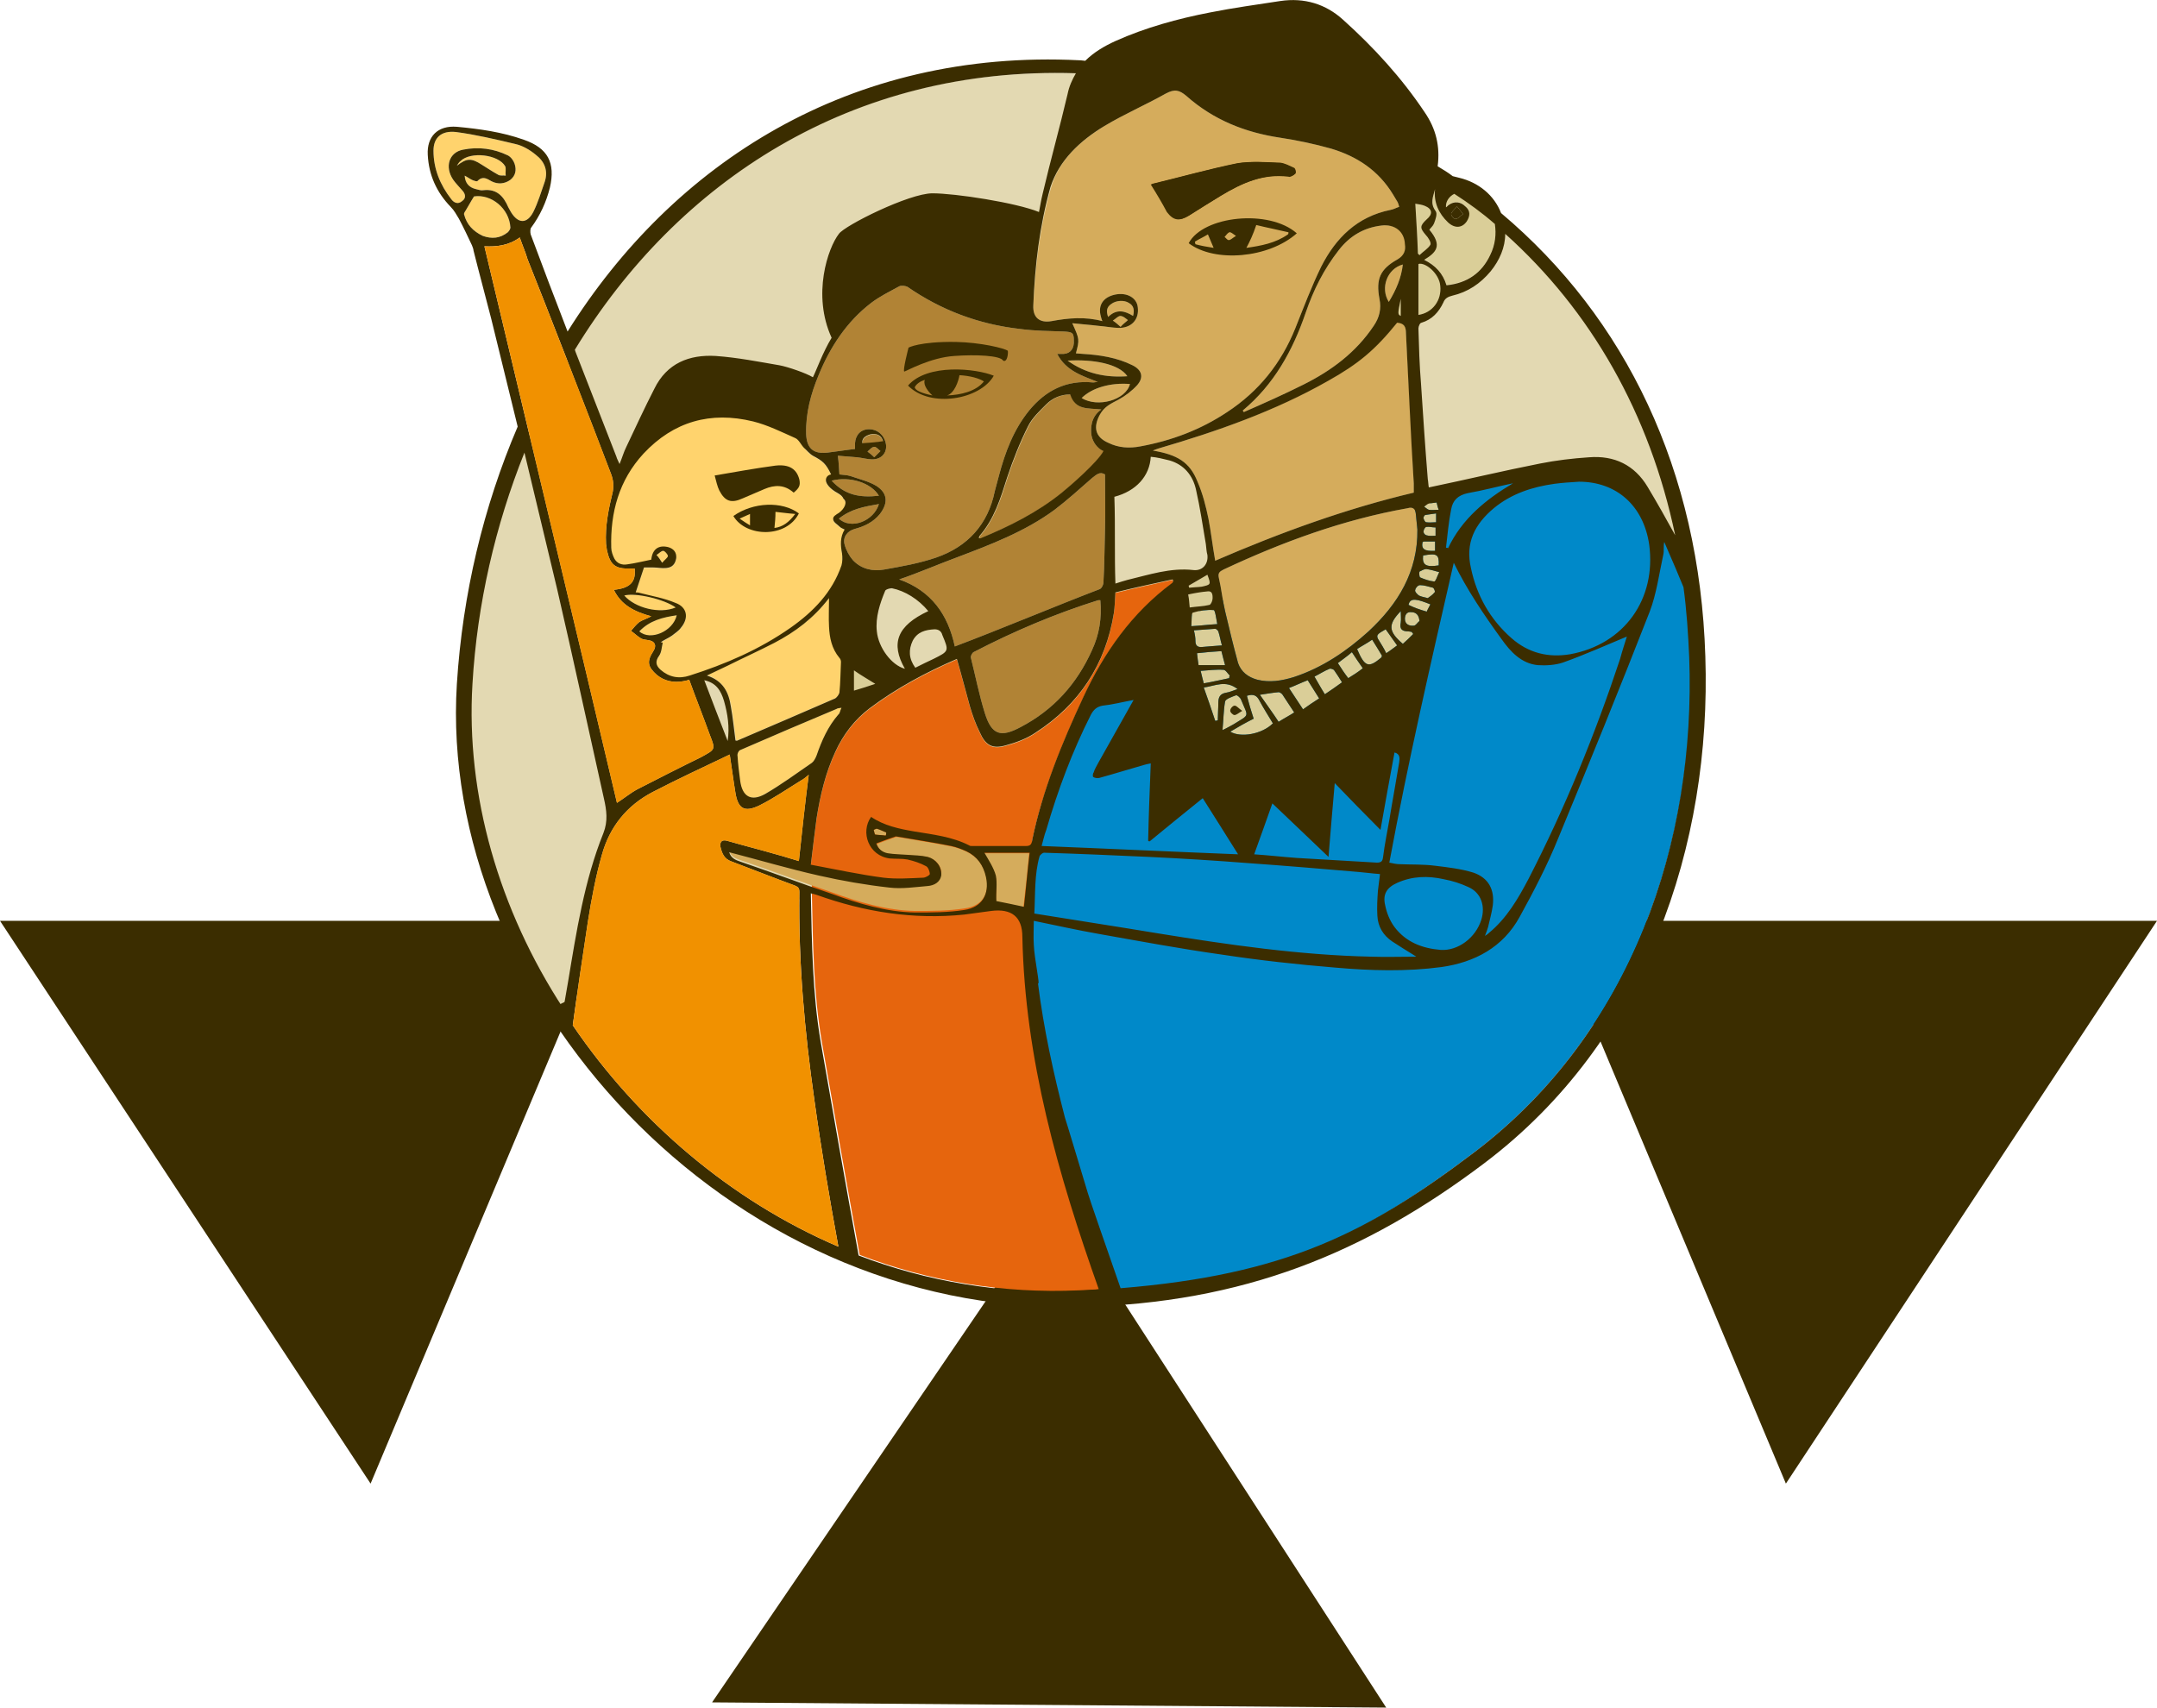 <svg id="Layer_1" xmlns="http://www.w3.org/2000/svg" viewBox="0 0 415 328.6"><style>.st0{fill:#3b2d00}.st1{fill:#e3d9b2}.st2{fill:#e6650d}.st3{fill:#b18335}.st4{fill:#0089c9}.st5{fill:#d5ac5c}.st6{fill:#ffd36d}.st7{fill:#fab940}.st8{fill:#dace98}.st9{fill:#f19100}</style><path class="st0" d="M137 327.6l129.7 1-63.5-98.1zM71.3 285.5L0 177.2h116.8zM343.6 285.5L415 177.2H298.2z"/><path class="st1" d="M209 14.2C139.1 10.6 94.2 68.9 90.3 132.1c-1.3 21 4.9 42.7 16.5 61.6 38.8-19.2 198.5-81.1 216.2-89.6-10.7-52.2-52.6-86.7-114-89.9z"/><path class="st2" d="M156 166.5c.4-3.2.7-6 1.1-8.9.7-4.4 1.7-8.7 3.6-12.8 1.5-3.3 3.7-6.2 6.6-8.4 5.2-3.9 10.8-6.9 16.8-9.5.9 3.1 1.7 6.2 2.5 9.1.5 1.7 1.1 3.4 1.9 5 1.1 2.5 2.4 3.3 5.1 2.5 1.9-.5 4-1.3 5.6-2.4 8.4-5.4 13.5-13.1 15.1-23 .2-1.3.2-2.5.3-4 3.6-.9 7.3-1.7 11-2.5.1.1.1.3.1.4-.1.1-.1.3-.2.3-7.8 5.8-13.1 13.4-17.1 22-4.1 8.8-7.8 17.8-9.8 27.4 0 .7-1.8 14.7-1.7 18.6.5 23.6 6.9 45.8 14.7 67.8-1.3.1-2.5.1-3.8.2-14.9.7-29.3-1.8-42.4-6.8-2.5-13.7-4.9-27.3-7.3-41.1-1.6-9.4-1.7-19-1.9-28.6.1.2-.2-5.3-.2-5.3z"/><path class="st3" d="M204.7 63.8c1.6.1 1.9.2 1.9 1.7.1 1.5-.6 2.5-1.9 2.6h-1.3c1.7 3.3 4.8 4.2 7.8 5.4-.3 0-.6.1-.9.1-5.1-.5-9.1 1.5-12.3 5.4-3 3.7-4.6 8-5.8 12.5-.3 1-.5 2-.8 3-1.3 6.4-5.2 10.7-11.3 12.8-3.2 1.1-6.6 1.7-10 2.3-2.2.4-4.4-.1-6-1.8-.7-.8-1.3-1.9-1.6-3-.4-1.4.5-2.6 1.9-3 1.9-.5 3.6-1.3 4.9-2.9 1.6-2.1 1.5-4-.7-5.4-1.5-.9-3.3-1.3-5-1.9-.7-.2-1.3-.2-2.1-.3-.1-1.1-.1-2.2-.3-3.6 1.2.1 2.5.2 3.7.3 1 .1 2 .4 2.9.4 1.7 0 2.7-1.1 2.7-2.5-.1-1.9-1.5-3.3-3.3-3.3-1.6 0-2.6 1.1-2.7 2.7v1.1c-1.8.2-3.6.5-5.3.7-2.7.3-4-.8-4.1-3.6-.1-4 .9-7.7 2.4-11.3 2.2-5.4 5.4-10.3 10.1-13.9 1.7-1.3 3.6-2.2 5.4-3.2.4-.2 1.2-.1 1.6.1 6.5 4.5 13.7 7.2 21.6 8.1 3 .4 5.8.4 8.5.5z"/><path class="st4" d="M202.8 151.5c3.6-10 13.2-27 13.2-27s62.6-29.2 65.4-30.5c3.3-.8 28-6 27.5-4 9.2 7.5 11.4 14.7 11.5 14.3.7 1.7 1.5 3.4 2.2 5.1l1.5 3.6c.6 4.4.9 8.9 1.1 13.5 1.1 35.3-11.1 72.1-41.5 95.2-20.6 15.6-37.9 24.9-69.6 27.5-.2.8-8-25-11.9-39.7-8.2-32.6-3-48 .6-58z"/><path class="st5" d="M272 93v1.8c-13.1 3.1-25.7 7.7-38.2 13.1-.5-2.8-.8-5.5-1.3-8.1-.5-2.4-1.1-4.8-2.1-7.1-1.5-3.8-3.9-5.2-8.6-6 .5-.2.8-.3 1.1-.4 11.3-3.3 22.3-7.2 32.6-13.1 5.9-3.3 9.1-6 13.3-11.2 1.3.1 1.7.7 1.7 2 .5 9.7 1.1 19.3 1.5 29z"/><path class="st5" d="M270.4 47c.1 1.3-.3 2.3-1.5 2.9-3.4 1.9-4.2 3.8-3.5 7.6.4 1.9 0 3.6-1.1 5.2-3.4 5.1-8.1 8.6-13.5 11.3-3.8 1.9-7.6 3.6-11.5 5.3-.1-.1-.1-.2-.2-.3 6-5 9.6-11.5 12.1-18.8 1.5-4.4 3.5-8.4 6.4-12.1 2.1-2.7 4.8-4.3 8.2-4.7 2.7-.3 4.5 1.1 4.6 3.6z"/><path class="st5" d="M202.2 36.2c1.5-5.4 5.6-9 10.2-11.9 3.8-2.3 8-4.1 11.9-6.3 1.7-.9 2.6-.7 4 .5 5.2 4.6 11.3 7 18 8 3.3.5 6.6 1.2 9.8 2.1 5 1.5 9.1 4.2 11.9 8.8l.9 1.5c.1.2.2.5.3.9-.6.2-1.1.5-1.7.6-6.4 1.3-10.5 5.4-13.3 10.9-1.9 3.9-3.4 7.9-5 11.9-2.7 6.7-7 12.1-13.1 16.1-5.1 3.4-10.7 5.5-16.7 6.6-2.1.4-4.2.3-6.2-.7-2.5-1.1-2.9-3-1.6-5.4.9-1.6 2.1-2.1 3.6-2.9 1.3-.7 2.6-1.7 3.6-2.8 1.3-1.5.9-2.9-.9-3.8-3-1.5-6.3-2-9.6-2.2-.4 0-.9-.1-1.3-.1.7-2.7.7-2.7-.7-5.8 1.8.2 3.4.3 5 .5 1.4.1 2.7.4 4.2.4 2.3-.1 3.7-1.7 3.4-4-.2-1.8-2.1-2.9-4.4-2.4-2.3.5-3.3 2.1-2.7 4.2.1.3.1.5.3.9-3.3-.9-6.6-.6-9.8 0-2.3.4-3.6-.7-3.5-3 .4-7.6 1.3-15.3 3.4-22.6z"/><path class="st5" d="M213.2 61c-.4-1.1-.3-1.9.6-2.5.9-.7 2.5-.8 3.4-.2.9.5 1.1 1.3.8 2.5-1.6-1-3.2-1.4-4.8.2z"/><path class="st5" d="M217 61.6c-.4.4-.9.7-1.4 1.3-.6-.5-1-.9-1.5-1.2.5-.3.9-.8 1.4-.9.6 0 1.1.5 1.5.8z"/><path class="st3" d="M169.1 97c-1 3.3-5.4 5-7.7 2.8 2.4-1.9 4.9-2.3 7.7-2.8zM160 92.5c3.5-.9 7.6.4 9.1 2.9-3.7.4-6.5-.1-9.1-2.9zM169.4 86.8l-1.2 1.2c-.5-.5-.9-.8-1.3-1.1.4-.3.8-.9 1.3-.9.3-.1.8.5 1.2.8zM211.5 113.4c-8.6 3.3-18.8 7.6-27.8 11-1.3-6.1-4.5-10.7-10.7-12.9 3.3-1.1 8-3.1 11-4.2 6.6-2.5 13.2-5 18.9-9.2 2.5-1.9 4.8-4 7.2-6.1.9-.7 1.5-1.3 2.5-.7 0 3.5.1 7 0 10.4-.1 3.4-.1 6.9-.3 10.3 0 .6-.4 1.3-.8 1.4z"/><path class="st3" d="M211.9 78.8c-2.1 1.4-2.1 3.8-1.9 5 .2 1.2 1.1 2.5 2.4 3-1.1 2.1-6.5 6.8-8 8-4.7 3.8-10.1 6.5-15.7 8.8-.1 0-.1 0-.3-.1.1-.1.1-.3.1-.3 2.9-3.3 4.1-7.3 5.4-11.4 1.1-3.3 2.4-6.6 4-9.8.8-1.6 2.2-2.9 3.5-4.2 1.2-1.2 2.8-1.9 4.6-1.9.9 3.1 3.3 2.6 5.9 2.9z"/><path class="st6" d="M126.3 106.8c.5-.3.9-.8 1.4-.8.3 0 .9.7.9 1 0 .3-.6.7-1.1 1.3-.5-.6-.8-1.1-1.2-1.5zM140.7 135.8c-.5-2.6-1.6-4.8-4.6-5.9 1.5-.7 2.7-1.3 4-1.9 3-1.5 6.1-2.9 9-4.4 4-2.1 7.5-4.7 10.5-8.6 0 2.1-.1 3.8 0 5.5.1 2.1.5 4.2 2 6 .2.2.3.5.3.8-.1 1.9-.1 4-.3 5.9-.1.4-.5.9-.8 1.1-6.2 2.7-12.5 5.4-18.8 8.1-.1.1-.3 0-.4 0-.3-2.2-.5-4.4-.9-6.6z"/><path class="st6" d="M123.6 87c5.8-6.2 12.9-8.2 21.1-6.2 2.8.7 5.4 2 8.1 3.2.7.3 1.1 1.3 1.7 1.9.6.7 1.1 1.5 1.9 1.9 1.9 1 2.5 1.5 3.5 3.6-.6.1-1 .5-1 1.1 0 .7.8 1.7 2.3 2.5.5.3.9.6 1.1 1.1.8.6.2 1.9-.9 2.7-.5.3-1.2.7-1.1 1.2 0 .6.8 1 1.3 1.5.2.2.5.3.9.5-.9 1.5-.8 3-.5 4.6.1.7.1 1.6-.1 2.3-1.8 5.2-5.4 8.9-9.8 12-6 4.2-12.5 7-19.4 9.2-2.1.7-4 .3-5.6-1.1-.9-.8-1.1-1.6-.3-2.7.5-.7.5-1.7.7-2.5-.1-.1-.3-.1-.4-.1.7-.5 1.5-.8 2.2-1.3.6-.5 1.3-.9 1.7-1.5 1.6-1.9 1.2-4-1.1-4.8-2.1-.9-4.5-1.3-6.8-1.9-.3-.1-.6-.1-.8-.1l1.6-4.8h1.8c.8 0 1.7.2 2.5.1 1.1-.1 1.7-.7 1.9-1.9.1-1.1-.5-1.8-1.5-2.1-1.9-.5-3.1.4-3.3 2.4-1.5.3-3.1.7-4.6.9-1.1.2-2-.2-2.5-1.1-.3-.6-.6-1.4-.6-2.1-.4-7.3 1.3-13.5 6-18.5z"/><path class="st6" d="M130.2 118.4c-.7 3.1-5.1 5-7.2 3.1 2-2.1 4.5-2.7 7.2-3.1zM120.1 114.6c2.1-.6 7.7.7 9.9 2.3-3.1 1.3-7.8.1-9.9-2.3z"/><path class="st3" d="M167.4 83.7c-1 .3-1.5.8-1.5 1.7 1.4-.1 2.7-.2 4-.4-.3-1.1-1.2-1.7-2.5-1.3z"/><path class="st5" d="M217.4 73.9c-.8 3.1-6.2 4.6-9.3 2.7 2-2 5.6-3 9.3-2.7zM205.4 69.4c4.9-.3 9.9.6 11.5 3-4.2.3-8-.5-11.5-3zM267.2 58.1c-1.7-2.7-.3-6.4 2.7-7.2-.3 2.6-1.3 4.9-2.7 7.2zM168.4 160.6c-.1 0-.2-.5-.3-.9.3-.1.5-.3.7-.2.6.2 1.2.5 1.7.7 0 .2 0 .4-.1.6-.5-.1-1.3-.1-2-.2z"/><path class="st0" d="M174 71.5c.4-.1 5-2.7 9.6-3 4.1-.3 8.9-.1 9.4.9.8.4 1-1.4.9-1.9-.7-.5-5.2-1.6-10-1.7-7-.1-9.1 1.1-9.1 1.1s-1.2 4.6-.8 4.6z"/><path class="st0" d="M174.7 74.2c4.3 4.4 13.9 2.7 16.5-1.9-3.4-1.4-12.8-2.4-16.5 1.9zm1.3.3c.3-.6 1-1.1 1.9-1.4v.1c-.3.9.7 2.2 1.5 2.9-2-.4-3.4-1-3.4-1.6zm13.3-1.1c-1.5 1.9-4.4 2.6-7.1 2.7 1.4-.4 2.2-2.7 2.4-3.9 2 .1 3.8.6 4.7 1.2zM228.9 41.4c2-1.3 4-2.5 6.1-3.8 4-2.4 8.2-4.3 13.1-3.7.1 0 .2.1.3 0 .3-.2.8-.3.9-.6.1-.3-.1-.9-.3-1-.9-.4-1.8-.9-2.7-1-2.7-.1-5.6-.3-8.2.1-5.4 1.1-10.7 2.6-16.5 4 1.2 1.9 2.1 3.6 3.3 5.2 1.1 1.9 2.2 1.9 4 .8zM228.7 46.8c5 3.8 15.4 2.9 20.8-1.9-5.3-4.7-18-3.4-20.8 1.9zm1.3.2c0-.1-.1-.3-.1-.5.8-.5 1.7-.9 2.5-1.4.4.9.7 1.7 1.1 2.6-1.3-.2-2.4-.4-3.5-.7zm6.4-.8c-.3 0-.5-.4-.8-.6.3-.3.5-.7.9-.9.3-.1.7.3 1.3.7-.7.4-1 .8-1.4.8zm5.3-2.9c2 .5 4.1.9 6.2 1.4 0 .1 0 .3-.1.4-2.4 1.7-5.2 2.2-8 2.6.7-1.3 1.3-2.6 1.9-4.4zM142.9 95.9l4.2-1.8c1.9-.8 3.8-.9 5.6.7 1.1-.9 1.3-1.4 1.1-2.5-.5-2-1.9-3-4.6-2.7-3.8.5-7.6 1.2-11.7 1.9.3 1.1.5 2.1.9 2.9 1.1 2.1 2.3 2.5 4.5 1.5zM141.1 99.3c2.4 4.1 10.2 4.3 12.6-.5-3.2-2.4-8.8-2.2-12.6.5zm3.2 1.8c-.7-.4-1.1-.7-2-1.3.9-.4 1.3-.6 2-.9v2.2zm4.9-2.6c1.1.1 2.3.3 3.8.4-1.2 1.6-2.4 2.5-4 2.7.1-1 .2-1.9.2-3.1z"/><path class="st6" d="M88.9 38.7c-.8.7-1.6.3-2.1-.4-2.1-2.7-3.4-5.8-3.4-9.3 0-2.5 1.5-3.9 4.3-3.6 3.8.5 7.6 1.4 11.4 2.3 1.4.3 2.8 1.1 4 2.1 1.7 1.3 2.4 3.1 1.7 5.2-.7 2-1.3 4-2.2 5.8-1.2 2.3-2.9 2.3-4.3 0-.2-.3-.3-.6-.5-.9-.9-2.1-2.2-3.6-4.8-3.3-.5.1-.9-.1-1.4-.2-1.3-.3-2.1-1.1-2.2-2.6.6.3 1.1.7 1.6.9.3.1.8.3.9.1 1-1 1.8-.4 2.7.1 1.2.6 2.5.5 3.6-.3 1-.8 1.2-1.9.8-3.1-.2-.6-.7-1.3-1.3-1.6-2.7-1.3-5.6-1.7-8.6-1.1-2.7.5-3.6 3.3-1.9 5.8.5.7 1.1 1.3 1.7 2 .6.6.9 1.5 0 2.1z"/><path class="st6" d="M89.3 41.3c-.1-.2.1-.5.3-.8.5-.8.9-1.6 1.6-2.7 3.3-.5 6.8 2.3 7 6 0 .3-.3.7-.5.9-1.5 1.2-3.1 1.3-4.8.7-1.9-.9-3.1-2.2-3.6-4.1zM97.3 33.8c-.5-.1-1.1.1-1.5-.2-1.1-.6-2.1-1.3-3.1-1.9-2-1.3-2.9-1.3-4.8.2.2-.3.4-.7.7-.9 1.9-1.9 7.3-1.3 8.6 1 .2.4 0 1.2.1 1.8z"/><path class="st7" d="M203.8 233.3l8.1 3.8"/><path class="st8" d="M232.4 113.8c.9-.1.9.8.9 1.3s-.3 1.2-.6 1.3c-1.2.3-2.5.3-3.8.5-.1-.9-.1-1.5-.3-2.5 1.4-.3 2.6-.5 3.8-.6zM228.7 112.7l3.6-2.1c.7 1.9.7 1.9-1.1 2.3-.8.1-1.6.1-2.4.2 0-.1-.1-.2-.1-.4zM229.5 117.9c1.3-.4 2.7-.6 4-.5.3 0 .5 1.7.7 2.7-1.7.1-3.2.3-5 .4.1-1.1 0-2.5.3-2.6zM233.8 121c.2 0 .5.3.6.5.3.9.4 1.7.7 2.7-1.5.1-2.6.2-3.8.3-.9.1-1.3-.3-1.3-1.1 0-.7-.1-1.3-.3-2.1 1.3-.1 2.7-.2 4.1-.3zM235.7 135c.1-.5 1.3-.9 2.1-1.2.2-.1.9.5 1 .9 1.4 3.4 1.7 2.7-1.5 4.7-.6.3-1.2.7-2.1 1.1.2-2 .2-3.8.5-5.5zM235 125.3c.2.8.5 2 .7 2.7h-5.1c-.1-.7-.2-1.3-.3-2.3 1.7-.2 3.1-.3 4.7-.4zM235.4 128.9c.4 0 .8.7 1.2 1.1-.1.2-.1.3-.1.5-1.5.3-3.1.7-4.9 1-.2-.8-.4-1.5-.6-2.4 1.5-.1 3-.3 4.4-.2z"/><path class="st8" d="M238.1 132.6c-.9.3-1.5.6-2.2.7-1.2.2-1.5.9-1.5 2s-.1 2.2-.1 3.3c-.2.1-.3.1-.5.1-.7-2.1-1.4-4.2-2.2-6.4 2.2-.3 4.2-1.5 6.5.3z"/><path class="st0" d="M236.7 136.7c-.1.3.5.9.8.9.4 0 .8-.4 1.5-.8-.7-.5-1.1-1-1.4-1-.3-.1-.9.5-.9.9z"/><path class="st8" d="M236.7 140.8c1.5-.9 2.9-1.7 4.5-2.5-.5-1.5-.9-2.9-1.3-4.4 1.2-.4 1.9-.1 2.4.9.8 1.5 1.7 2.9 2.6 4.4-2.1 2.1-6.2 2.8-8.2 1.6zM248 132.4c1.3-.5 2.3-1 3.6-1.5.7 1.1 1.4 2.2 2.2 3.5-1.1.7-2 1.3-3.1 2.1-.9-1.4-1.8-2.7-2.7-4.1zM249 137.1c-.9.6-1.9 1.1-3 1.8-1.1-1.7-2.3-3.3-3.6-5.2 1.3-.2 2.5-.4 3.6-.5.2 0 .5.2.7.4.8 1.2 1.5 2.3 2.3 3.5zM252.9 130.2c1-.5 1.9-1.1 2.9-1.5.2-.1.8.1.9.3.5.7 1 1.5 1.5 2.3-1.1.8-2.1 1.5-3.3 2.3-.7-1.1-1.3-2.2-2-3.4zM257.4 127.6c.9-.7 1.8-1.3 2.7-2.1.7 1.1 1.4 2.1 2.1 3.1-.9.7-1.8 1.3-2.8 1.9-.7-.9-1.3-1.8-2-2.9zM261.1 124.9c.9-.6 1.9-1.1 2.9-1.8.7 1.1 1.3 2.1 1.9 3.1-.1.1-.1.2-.1.3-2.5 2.1-3.2 1.9-4.7-1.6zM265.1 122.9c-.3-.7-.1-.9 1.5-1.8.7 1 1.4 2 2.2 3.1-.7.5-1.3 1-2.1 1.5-.4-.9-1-1.8-1.6-2.8zM269.5 117.6c0 .9.1 1.5 0 2.2-.3 1.4.4 1.7 1.5 1.7.2 0 .4.1.6.1.1.1.2.3.3.4-.7.7-1.3 1.3-2 1.9-2.8-2.4-2.9-3.7-.4-6.3zM274.4 109.5c.7.1 1.5.3 2.5.6-.4.8-.7 1.9-1 1.8-.9-.1-1.8-.4-2.7-.8-.1-.1-.2-.8-.1-1.1.4-.2.9-.5 1.3-.5zM273.2 112.6c.8 0 1.7.3 2.5.5.2.1.5.8.3.9-.4.5-.9.8-1.3 1.1-.8-.2-1.3-.3-1.7-.5-.3-.2-.9-.8-.7-1.1 0-.3.5-.9.9-.9z"/><path class="st8" d="M270.3 119.1c0-.7.3-1.4 1.2-1.3.9 0 1.5.5 1.6 1.7-.4.3-.7.9-1.1.9-.9.1-1.7-.3-1.7-1.3zM271 116.4c.3-1.5 1.7-1.1 4.2-.1-.3.6-.6 1.1-.7 1.4-1.4-.4-2.5-.8-3.5-1.3zM274.2 99.1l2.1-.3v1.7c-.7 0-1.2.1-1.9 0-.2 0-.4-.4-.5-.7-.1-.2.1-.6.3-.7zM274 97.5c.3-.2.6-.5.9-.6.5-.1.9-.1 1.5-.2.1.4.2.9.4 1.4-.7 0-1.3.1-1.9 0-.3-.1-.6-.4-.9-.6zM274.4 101.4c.6-.1 1.1.1 1.8.1v1.6c-.7 0-1.1.1-1.8-.1-.3-.1-.6-.5-.5-.8 0-.2.2-.7.5-.8zM274 104.2h2.1v1.8c-2 .1-2.7-.3-2.4-1.7l.3-.1zM273.8 106.9c2.7-.5 3.1-.2 3 1.9-2.5.4-3.2-.1-3-1.9zM168.4 131.6c-1.5.5-2.7.9-4.1 1.3V129c1.4 1 2.7 1.7 4.1 2.6zM269.5 57.5v3.3c-.6-.3-.6-.4 0-3.3z"/><path class="st0" d="M221.4 35.5c5.8-1.4 11.1-2.9 16.5-4 2.6-.5 5.5-.3 8.2-.1.9 0 1.9.5 2.7 1 .2.1.4.7.3 1s-.5.5-.9.6c-.1.1-.2 0-.3 0-4.9-.6-9 1.2-13.1 3.7-2.1 1.3-4.1 2.5-6.1 3.8-1.8 1.1-2.9 1-4.2-.7-.9-1.7-1.9-3.4-3.1-5.3zM279.2 41.2c0-.4.6-.8 1.1-1.5.6.7.9 1.1 1.2 1.5-.5.3-.9.9-1.4.9-.2.2-.9-.5-.9-.9z"/><path class="st8" d="M286.7 49c-1.6 3.4-4.4 5.4-8.4 5.8-.7-2.3-2.1-3.8-4.3-4.9 2.3-1.4 3.6-2.7 1-5.8.3-.4.7-.7.9-1.2.3-.8.7-1.9.3-2.4-1.1-1.5-.5-2.7-.1-4.2-.3 2.5.7 4.7 2.5 6.4 1.3 1.2 2.7 1.1 3.6-.2.7-1.1.7-2.1-.3-2.9-.9-.9-2.1-1-3.1-.3-.2.1-.3.3-.6.5-.1-1.8 1.7-3.3 3.8-2.8 1.3.3 2.8 1.1 3.6 2.1 2.4 3 2.7 6.5 1.1 9.9z"/><path class="st8" d="M272.9 50.8c1.3-.4 4 1.8 4.2 4.2.3 2.8-1.5 5.2-4.2 5.6v-9.8zM274.3 45.2c.5.5 1.1 1.5.9 1.9-.5.8-1.4 1.3-2.1 2l-.3-.3c-.1-3.1-.3-6.2-.5-9.6.7.1 1.3.2 1.8.4 1.5.6 1.6 1.6.4 2.6-1.4 1.3-1.3 1.7-.2 3z"/><path class="st5" d="M272.4 98.9l.3 3c.1 8.1-3.7 14.3-9.4 19.6-4.2 3.8-8.9 7-14.4 8.8-2.3.7-4.6 1.1-7 .5-1.8-.5-3.1-1.5-3.7-3.2-.9-3.3-1.7-6.6-2.5-10-.5-2.1-.7-4.3-1.2-6.4-.2-.9.1-1.2.9-1.6 11.3-5.3 23-9.6 35.4-11.8 1-.3 1.5.1 1.6 1.1z"/><path class="st3" d="M210.1 125.1c-2.9 6.5-7.4 11.5-13.7 14.8-3.9 2.1-5.6 1.5-6.9-2.6-1.1-3.5-1.8-7.1-2.7-10.7-.1-.3.2-.9.5-1.1 7.7-4 15.7-7.4 24-10h.4c.3 3.5-.2 6.6-1.6 9.6z"/><path class="st6" d="M147.1 152.8c-2.7 1.5-4.4.5-4.8-2.6-.2-1.5-.4-3.1-.5-4.7 0-.4.3-1 .7-1.2 6.2-2.7 12.3-5.3 18.5-7.9.1-.1.3-.1.9-.2-.3.6-.3 1.1-.6 1.3-2 2.3-3.2 5-4.2 7.9-.2.5-.5 1.1-.9 1.4-3.1 2.1-6 4.3-9.1 6z"/><path class="st5" d="M185.6 174.8c-3.1.5-6.4.5-9.5.5-5.6-.1-10.9-1.7-16.1-3.6-5.9-2-11.7-4.2-17.6-6.2-.9-.3-1.8-.7-2.1-1.8 5.8 1.5 11.5 3.2 17.3 4.5 4.4 1 9 1.8 13.5 2.3 2.4.3 5-.1 7.4-.3 1.2-.1 2.4-.7 2.6-2.1.1-1.3-1-2.7-2.5-3.1-1.3-.3-2.6-.3-3.9-.4-1.3-.1-2.5-.1-3.8-.3-1.1-.2-1.9-.9-2.2-1.9 1.3-.5 2.4-.9 3.6-1.3.1-.1.3 0 .5 0 3.4.6 6.9 1.1 10.3 1.8 1 .2 2 .6 2.9 1 2.1 1 3.3 2.7 3.8 5 .6 3-.8 5.5-4.2 5.9zM196.9 174.6c-1.9-.4-3.7-.8-5.3-1.1 0-1.7.3-3.4-.1-4.9-.4-1.5-1.4-3-2.2-4.4h8.7c-.3 3.3-.7 6.8-1.1 10.4z"/><path class="st0" d="M328.1 126.3C327 90.6 312.8 61.2 288.8 41c-1.3-3.4-4.3-5.9-8.1-6.8l-1.2-.3c-.9-.7-1.9-1.3-2.9-1.9.5-3.8-.3-7.2-2.5-10.4-4.4-6.6-9.8-12.5-15.7-17.8-3.3-3-7.4-4.3-12.1-3.6-4.5.7-9 1.3-13.5 2.2-6.2 1.2-12.4 2.9-18.2 5.5-2.2 1-4.2 2.2-5.8 3.8-.3 0-.7-.1-1.1-.1-44.2-2.2-78.2 19.8-98.5 52.2-2.4-6.2-4.8-12.5-7.1-18.7-.1-.4-.1-1.1.1-1.3 1.7-2.3 2.9-4.9 3.6-7.7 1.1-4.8-.4-7.6-5-9.2-4.2-1.5-8.6-2.1-12.9-2.5-3.7-.3-5.8 1.9-5.6 5.4.2 3.9 1.7 7.2 4.4 10 .7.7 1.1 1.5 1.6 2.3.9 1.7 1.7 3.4 2.5 5.1.1.3.3.7.3 1 1.1 4.4 2.3 8.8 3.4 13.1 1.7 7 3.4 13.9 5.1 20.8C93 97.5 89 114.3 87.9 131.6c-3.7 59.2 51.4 121.5 119.9 119.9 31.4-.7 54.9-10.4 77.7-27.6 31.3-23.6 43.8-61.4 42.6-97.6zm-5.8-23.3c-1.7-3.1-3.5-6.3-5.3-9.3-2.5-4.2-6.4-6.1-11.3-5.7-3.1.2-6.4.6-9.4 1.2-7.1 1.4-14.2 3.1-21.4 4.6-.1-.5-.1-1.1-.2-1.6-.5-6.1-.9-12.2-1.3-18.3-.3-3.6-.4-7.2-.5-10.7 0-.4.3-1.1.6-1.1 2-.6 3.3-2 4.2-3.9.3-.8.9-1.1 1.7-1.3 3-.7 5.4-2.3 7.4-4.7 1.7-2.1 2.8-4.6 2.8-7.2 16.5 14.8 27.8 34.6 32.7 58zm-38.9 64.9c-2.3-.7-4.8-1-7.3-1.3-2.3-.3-4.6-.2-6.8-.3-.5 0-1.1-.1-2-.3 3.6-19.4 8-38.5 12.4-57.7 2.6 5.3 5.8 10 9.2 14.7 1.7 2.4 3.8 4.7 7 5 1.5.1 3.3 0 4.8-.5 4.2-1.5 8.2-3.3 12.3-5-.4 1.3-.9 2.8-1.3 4.3-4.8 14.5-10.6 28.7-17.6 42.3-2 3.8-4.2 7.6-7.6 10.4-.1.1-.3.3-.8.6.3-.8.5-1.3.6-1.7.3-1.3.7-2.7.9-4.1.4-3.1-.8-5.4-3.8-6.4zm-91.8.6c-.4-1.5-1.4-3-2.2-4.4h8.7c-.4 3.3-.7 6.9-1.1 10.4-1.9-.4-3.7-.8-5.3-1.1-.1-1.8.2-3.4-.1-4.9zm-13.1-3.6c-1.3-.3-2.6-.3-3.9-.4-1.3-.1-2.5-.1-3.8-.3-1.1-.2-1.9-.9-2.2-1.9 1.3-.5 2.4-.9 3.6-1.3.1-.1.3 0 .5 0 3.4.6 6.9 1.1 10.3 1.8 1 .2 2 .6 2.9 1 2.1 1 3.3 2.7 3.8 5 .7 3.3-.8 5.8-4.1 6.3-3.1.5-6.4.5-9.5.5-5.6-.1-10.9-1.7-16.1-3.6-5.9-2-11.7-4.2-17.6-6.2-.9-.3-1.8-.7-2.1-1.8 5.8 1.5 11.5 3.2 17.3 4.5 4.4 1 9 1.8 13.5 2.3 2.4.3 5-.1 7.4-.3 1.2-.1 2.4-.7 2.6-2.1.1-1.7-1.1-3.1-2.6-3.5zm-10.1-4.3c-.1 0-.2-.5-.3-.9.3-.1.5-.3.7-.2.6.2 1.2.5 1.7.7 0 .2 0 .4-.1.6-.5-.1-1.3-.1-2-.2zm29 2.2H187c-.2 0-.4 0-.5-.1-3.3-1.7-7-2.1-10.6-2.7-2.9-.5-5.8-1.1-8.3-2.8-2.1 2.9-.5 7.5 3.6 8 1.1.1 2.3 0 3.4.2 1.3.3 2.5.7 3.6 1.3.4.2.7 1.1.7 1.5-.1.3-.9.7-1.3.7-2.5.1-5.1.3-7.6 0-4.6-.6-9.2-1.6-14-2.5.4-3.2.7-6 1.1-8.9.7-4.4 1.7-8.7 3.6-12.8 1.5-3.3 3.7-6.2 6.6-8.4 5.2-3.9 10.8-6.9 16.8-9.5.9 3.1 1.7 6.2 2.5 9.1.5 1.7 1.1 3.4 1.9 5 1.1 2.5 2.4 3.3 5.1 2.5 1.9-.5 4-1.3 5.6-2.4 8.4-5.4 13.5-13.1 15.1-23 .2-1.3.2-2.5.3-4 3.6-.9 7.3-1.7 11-2.5.1.1.1.3.1.4-.1.1-.1.3-.2.3-7.8 5.8-13.1 13.4-17.1 22-4.1 8.8-7.8 17.8-9.8 27.4-.1 1-.5 1.2-1.2 1.2zm90.2-119.7c.3 1.9.1 4-.9 6-1.6 3.4-4.4 5.4-8.4 5.8-.7-2.3-2.1-3.8-4.3-4.9 2.3-1.4 3.6-2.7 1-5.8.3-.4.7-.7.9-1.2.3-.8.7-1.9.3-2.4-1.1-1.5-.5-2.7-.1-4.2-.3 2.5.7 4.7 2.5 6.4 1.3 1.2 2.7 1.1 3.6-.2.7-1.1.7-2.1-.3-2.9-.9-.9-2.1-1-3.1-.3-.2.1-.3.3-.6.5-.1-1.1.6-2.1 1.6-2.6 2.8 1.8 5.4 3.7 7.8 5.8zm-13.4 56l2.1-.3v1.7c-.7 0-1.2.1-1.9 0-.2 0-.4-.4-.5-.7-.1-.2.1-.6.3-.7zm-.2-1.6c.3-.2.6-.5.9-.6.5-.1.9-.1 1.5-.2.1.4.2.9.4 1.4-.7 0-1.3.1-1.9 0-.3-.1-.6-.4-.9-.6zm.4 3.9c.6-.1 1.1.1 1.8.1v1.6c-.7 0-1.1.1-1.8-.1-.3-.1-.6-.5-.5-.8 0-.2.2-.7.5-.8zm-.4 2.8h2.1v1.8c-2 .1-2.7-.3-2.4-1.7l.3-.1zm-.2 2.7c2.7-.5 3.1-.2 3 1.9-2.5.4-3.2-.1-3-1.9zm.6 2.6c.7.1 1.5.3 2.5.6-.4.8-.7 1.9-1 1.8-.9-.1-1.8-.4-2.7-.8-.1-.1-.2-.8-.1-1.1.4-.2.9-.5 1.3-.5zm-1.2 3.1c.8 0 1.7.3 2.5.5.2.1.5.8.3.9-.4.5-.9.8-1.3 1.1-.8-.2-1.3-.3-1.7-.5-.3-.2-.9-.8-.7-1.1 0-.3.5-.9.9-.9zm-62.9 36.9c.3.2.8.3 1.2.2 2.9-.8 5.8-1.7 8.6-2.5.4-.1.7-.2 1.3-.3-.2 5-.4 10-.5 14.9.1.1.2.1.3.1 3.3-2.7 6.7-5.5 10.2-8.3 2.3 3.6 4.4 7 6.8 10.8-12.7-.5-25.2-1.1-37.8-1.6.3-1 .5-2.1.9-3.1 2.2-7.6 5-15.1 8.6-22.2.5-.9 1.1-1.5 2.2-1.7 1.9-.2 3.8-.7 6-1.1-2.4 4.3-4.6 8.2-6.8 12.1-.3.6-.7 1.2-.9 1.9-.1 0-.2.6-.1.8zm4.2-45.3c0-2.9 0-5.8-.1-8.6 4.2-1.1 6.8-4 7-7.7 1.2.1 2.4.4 3.6.7 2.8.8 4.5 2.9 5.1 5.6.8 3.5 1.3 7 1.9 10.5.1.7.1 1.4.3 2.1.2 1.7-.9 3.1-2.7 2.9-4.4-.5-8.5.9-12.7 1.9-.7.2-1.4.4-2.3.7-.1-2.8-.1-5.5-.1-8.1zm52.7-46.1c-1.7-2.7-.3-6.4 2.7-7.2-.3 2.6-1.3 4.9-2.7 7.2zm2.3-.6v3.3c-.6-.3-.6-.4 0-3.3zm-.6-7.6c-3.4 1.9-4.2 3.8-3.5 7.6.4 1.9 0 3.6-1.1 5.2-3.4 5.1-8.1 8.6-13.5 11.3-3.8 1.9-7.6 3.6-11.5 5.3-.1-.1-.1-.2-.2-.3 6-5 9.6-11.5 12.1-18.8 1.5-4.4 3.5-8.4 6.4-12.1 2.1-2.7 4.8-4.3 8.2-4.7 2.5-.3 4.4 1.1 4.5 3.6.2 1.2-.2 2.2-1.4 2.9zm-13.4 23.4c5.9-3.3 9.1-6 13.3-11.2 1.3.1 1.7.7 1.7 2 .5 9.6.9 19.3 1.5 28.9v1.8c-13.1 3.1-25.7 7.7-38.2 13.1-.5-2.8-.8-5.5-1.3-8.1-.5-2.4-1.1-4.8-2.1-7.1-1.5-3.8-3.9-5.2-8.6-6 .5-.2.8-.3 1.1-.4 11.3-3.3 22.4-7.2 32.6-13zm18.8-28.1c.5.5 1.1 1.5.9 1.9-.5.8-1.4 1.3-2.1 2l-.3-.3c-.1-3.1-.3-6.2-.5-9.6.7.1 1.3.2 1.8.4 1.5.6 1.6 1.6.4 2.6-1.4 1.3-1.3 1.7-.2 3zm-1.9 53.7l.3 3c.1 8.1-3.7 14.3-9.4 19.6-4.2 3.8-8.9 7-14.4 8.8-2.3.7-4.6 1.1-7 .5-1.8-.5-3.1-1.5-3.7-3.2-.9-3.3-1.7-6.6-2.5-10-.5-2.1-.7-4.3-1.2-6.4-.2-.9.1-1.2.9-1.6 11.3-5.3 23-9.6 35.4-11.8 1-.3 1.5.1 1.6 1.1zM248 132.4c1.3-.5 2.3-1 3.6-1.5.7 1.1 1.4 2.2 2.2 3.5-1.1.7-2 1.3-3.1 2.1-.9-1.4-1.8-2.7-2.7-4.1zm1 4.7c-.9.6-1.9 1.1-3 1.8-1.1-1.7-2.3-3.3-3.6-5.2 1.3-.2 2.5-.4 3.6-.5.2 0 .5.2.7.4.8 1.2 1.5 2.3 2.3 3.5zm3.9-6.9c1-.5 1.9-1.1 2.9-1.5.2-.1.8.1.9.3.5.7 1 1.5 1.5 2.3-1.1.8-2.1 1.5-3.3 2.3-.7-1.1-1.3-2.2-2-3.4zm4.5-2.6c.9-.7 1.8-1.3 2.7-2.1.7 1.1 1.4 2.1 2.1 3.1-.9.7-1.8 1.3-2.8 1.9-.7-.9-1.3-1.8-2-2.9zm3.7-2.7c.9-.6 1.9-1.1 2.9-1.8.7 1.1 1.3 2.1 1.9 3.1-.1.1-.1.2-.1.3-2.5 2.1-3.2 1.9-4.7-1.6zm4-2c-.3-.7-.1-.9 1.5-1.8.7 1 1.4 2 2.2 3.1-.7.5-1.3 1-2.1 1.5-.4-.9-1-1.8-1.6-2.8zm-32.7-9.1c.9-.1.9.8.9 1.3s-.3 1.2-.6 1.3c-1.2.3-2.5.3-3.8.5-.1-.9-.1-1.5-.3-2.5 1.4-.3 2.6-.5 3.8-.6zm-3.7-1.1l3.6-2.1c.7 1.9.7 1.9-1.1 2.3-.8.1-1.6.1-2.4.2 0-.1-.1-.2-.1-.4zm.8 5.2c1.3-.4 2.7-.6 4-.5.3 0 .5 1.7.7 2.7-1.7.1-3.2.3-5 .4.1-1.1 0-2.5.3-2.6zm4.3 3.1c.2 0 .5.3.6.5.3.9.4 1.7.7 2.7-1.5.1-2.6.2-3.8.3-.9.1-1.3-.3-1.3-1.1 0-.7-.1-1.3-.3-2.1 1.3-.1 2.7-.2 4.1-.3zm1.2 4.3c.2.8.5 2 .7 2.7h-5.1c-.1-.7-.2-1.3-.3-2.3 1.7-.2 3.1-.3 4.7-.4zm.4 3.6c.4 0 .8.7 1.2 1.1-.1.2-.1.3-.1.5-1.5.3-3.1.7-4.9 1-.2-.8-.4-1.5-.6-2.4 1.5-.1 3-.3 4.4-.2zm2.7 3.7c-.9.3-1.5.6-2.2.7-1.2.2-1.5.9-1.5 2s-.1 2.2-.1 3.3c-.2.1-.3.1-.5.1-.7-2.1-1.4-4.2-2.2-6.4 2.2-.3 4.2-1.5 6.5.3zm-2.4 2.4c.1-.5 1.3-.9 2.1-1.2.2-.1.9.5 1 .9 1.4 3.4 1.7 2.7-1.5 4.7-.6.3-1.2.7-2.1 1.1.2-2 .2-3.8.5-5.5zm1 5.8c1.5-.9 2.9-1.7 4.5-2.5-.5-1.5-.9-2.9-1.3-4.4 1.2-.4 1.9-.1 2.4.9.8 1.5 1.7 2.9 2.6 4.4-2.1 2.1-6.2 2.8-8.2 1.6zm8.1 13.8c3.6 3.4 7 6.7 10.8 10.3.4-5 .8-9.6 1.2-14.2 2.8 2.9 5.6 5.8 8.8 9 .9-5.2 1.8-10 2.7-14.9 1.1.3 1 1.1.9 1.9-.6 3.7-1.3 7.4-1.9 11.1-.4 2.3-.9 4.7-1.2 7.1-.1.8-.3 1.1-1.2 1.1-5.2-.3-10.2-.6-15.4-.9-2.7-.2-5.3-.5-8.2-.7 1.2-3.4 2.4-6.6 3.5-9.8zm24.7-37c0 .9.1 1.5 0 2.2-.3 1.4.4 1.7 1.5 1.7.2 0 .4.1.6.1.1.1.2.3.3.4-.7.7-1.3 1.3-2 1.9-2.8-2.4-2.9-3.7-.4-6.3zm.8 1.5c0-.7.3-1.4 1.2-1.3.9 0 1.5.5 1.6 1.7-.4.3-.7.9-1.1.9-.9.1-1.7-.3-1.7-1.3zm.7-2.7c.3-1.5 1.7-1.1 4.2-.1-.3.6-.6 1.1-.7 1.4-1.4-.4-2.5-.8-3.5-1.3zm1.9-65.6c1.3-.4 4 1.8 4.2 4.2.3 2.8-1.5 5.2-4.2 5.6v-9.8zm6.3-9.6c0-.4.6-.8 1.1-1.5.6.7.9 1.1 1.2 1.5-.5.3-.9.9-1.4.9-.2.2-.9-.5-.9-.9zm-66.8-16.9c3.8-2.3 8-4.1 11.9-6.3 1.7-.9 2.6-.7 4 .5 5.2 4.6 11.3 7 18 8 3.3.5 6.6 1.2 9.8 2.1 5 1.5 9.1 4.2 11.9 8.8l.9 1.5c.1.2.2.5.3.9-.6.2-1.1.5-1.7.6-6.4 1.3-10.5 5.4-13.3 10.9-1.9 3.9-3.4 7.9-5 11.9-2.7 6.7-7 12.1-13.1 16.1-5.1 3.4-10.7 5.5-16.7 6.6-2.1.4-4.2.3-6.2-.7-2.5-1.1-2.9-3-1.6-5.4.9-1.6 2.1-2.1 3.6-2.9 1.3-.7 2.6-1.7 3.6-2.8 1.3-1.5.9-2.9-.9-3.8-3-1.5-6.3-2-9.6-2.2-.4 0-.9-.1-1.3-.1.7-2.7.7-2.7-.7-5.8 1.8.2 3.4.3 5 .5 1.4.1 2.7.4 4.2.4 2.3-.1 3.7-1.7 3.4-4-.2-1.8-2.1-2.9-4.4-2.4-2.3.5-3.3 2.1-2.7 4.2.1.3.1.5.3.9-3.3-.9-6.6-.6-9.8 0-2.3.4-3.6-.7-3.5-3 .3-7.7 1.2-15.3 3.3-22.8 1.7-5.2 5.7-8.9 10.3-11.7zm-.9 89.1c-8.6 3.3-18.8 7.6-27.8 11-1.3-6.1-4.5-10.7-10.7-12.9 3.3-1.1 8-3.1 11-4.2 6.6-2.5 13.2-5 18.9-9.2 2.5-1.9 4.8-4 7.2-6.1.9-.7 1.5-1.3 2.5-.7 0 3.5.1 7 0 10.4-.1 3.4-.1 6.9-.3 10.3 0 .6-.4 1.3-.8 1.4zm-1.4 11.7c-2.9 6.5-7.4 11.5-13.7 14.8-3.9 2.1-5.6 1.5-6.9-2.6-1.1-3.5-1.8-7.1-2.7-10.7-.1-.3.2-.9.5-1.1 7.7-4 15.7-7.4 24-10h.4c.3 3.5-.2 6.6-1.6 9.6zm-36 3.6c-2.6-.7-5.1-4.1-5.4-7.2-.3-2.7.6-5.4 1.6-7.8.1-.3.9-.5 1.3-.5 2.5.5 5.1 2.1 7 4.4-6 2.8-7.3 6.2-4.5 11.1zm1.5-5.4c.9-1.7 2.4-2.1 4.2-2.2.7 0 1.3.3 1.5 1.1 1.3 3.1 1.3 3.1-1.7 4.6-1.1.5-2.3 1.1-3.5 1.7-1.3-1.8-1.3-3.5-.5-5.2zm41.8-49.4c-.8 3.1-6.2 4.6-9.3 2.7 2-2 5.6-3 9.3-2.7zm-12-4.5c4.9-.3 9.9.6 11.5 3-4.2.3-8-.5-11.5-3zm6.5 9.4c-2.1 1.4-2.1 3.8-1.9 5 .2 1.2 1.1 2.5 2.3 3-1.1 2.1-6.5 6.8-8 8-4.7 3.8-10.1 6.5-15.7 8.8-.1 0-.1 0-.3-.1.1-.1.1-.3.1-.3 2.9-3.3 4.1-7.3 5.4-11.4 1.1-3.3 2.4-6.6 4-9.8.8-1.6 2.2-2.9 3.5-4.2 1.2-1.2 2.8-1.9 4.6-1.9 1 3.1 3.4 2.6 6 2.9zm1.3-17.8c-.4-1.1-.3-1.9.6-2.5.9-.7 2.5-.8 3.4-.2.9.5 1.1 1.3.8 2.5-1.6-1-3.2-1.4-4.8.2zm3.8.6c-.4.4-.9.7-1.4 1.3-.6-.5-1-.9-1.5-1.2.5-.3.9-.8 1.4-.9.6 0 1.1.5 1.5.8zm-12.3 2.2c1.6.1 1.9.2 1.9 1.7.1 1.5-.6 2.5-1.9 2.6h-1.3c1.7 3.3 4.8 4.2 7.8 5.4-.3 0-.6.1-.9.1-5.1-.5-9.1 1.5-12.3 5.4-3 3.7-4.6 8-5.8 12.5-.3 1-.5 2-.8 3-1.3 6.4-5.2 10.7-11.3 12.8-3.2 1.1-6.6 1.7-10 2.3-2.2.4-4.4-.1-6-1.8-.7-.8-1.3-1.9-1.6-3-.4-1.4.5-2.6 1.9-3 1.9-.5 3.6-1.3 4.9-2.9 1.6-2.1 1.5-4-.7-5.4-1.5-.9-3.3-1.3-5-1.9-.7-.2-1.3-.2-2.1-.3-.1-1.1-.1-2.2-.3-3.6 1.2.1 2.5.2 3.7.3 1 .1 2 .4 2.9.4 1.7 0 2.7-1.1 2.7-2.5-.1-1.9-1.5-3.3-3.3-3.3-1.6 0-2.6 1.1-2.7 2.7v1.1c-1.8.2-3.6.5-5.3.7-2.7.3-4-.8-4.1-3.6-.1-4 .9-7.7 2.4-11.3 2.2-5.4 5.4-10.3 10.1-13.9 1.7-1.3 3.6-2.2 5.4-3.2.4-.2 1.2-.1 1.6.1 6.5 4.5 13.7 7.2 21.6 8.1 3 .4 5.8.4 8.5.5zm-36.3 67.8c-1.5.5-2.7.9-4.1 1.3V129c1.4 1 2.7 1.7 4.1 2.6zm.7-34.6c-1 3.3-5.4 5-7.7 2.8 2.4-1.9 4.9-2.3 7.7-2.8zm-9.1-4.5c3.5-.9 7.6.4 9.1 2.9-3.7.4-6.5-.1-9.1-2.9zm5.9-7.2c-.1-.9.5-1.4 1.5-1.7 1.3-.3 2.2.2 2.5 1.3-1.2.2-2.6.3-4 .4zm3.5 1.5l-1.2 1.2c-.5-.5-.9-.8-1.3-1.1.4-.3.8-.9 1.3-.9.3-.1.8.5 1.2.8zm-13 .9c1.9 1 2.5 1.5 3.5 3.6-.6.1-1 .5-1 1.1 0 .7.8 1.7 2.3 2.5.5.3.9.6 1.1 1.1.8.6.2 1.9-.9 2.7-.5.3-1.2.7-1.1 1.2 0 .6.8 1 1.3 1.5.2.2.5.3.9.5-.9 1.5-.8 3-.5 4.6.1.7.1 1.6-.1 2.3-1.8 5.2-5.4 8.9-9.8 12-6 4.2-12.5 7-19.4 9.2-2.1.7-4 .3-5.6-1.1-.9-.8-1.1-1.6-.3-2.7.5-.7.5-1.7.7-2.5-.1-.1-.3-.1-.4-.1.7-.5 1.5-.8 2.2-1.3.6-.5 1.3-.9 1.7-1.5 1.6-1.9 1.2-4-1.1-4.8-2.1-.9-4.5-1.3-6.8-1.9-.3-.1-.6-.1-.8-.1l1.6-4.8h1.8c.8 0 1.7.2 2.5.1 1.1-.1 1.7-.7 1.9-1.9.1-1.1-.5-1.8-1.5-2.1-1.9-.5-3.1.4-3.3 2.4-1.5.3-3.1.7-4.6.9-1.1.2-2-.2-2.5-1.1-.3-.6-.6-1.4-.6-2.1-.2-6.8 1.5-13 6.2-18.1 5.8-6.2 12.9-8.2 21.1-6.2 2.8.7 5.4 2 8.1 3.2.7.3 1.1 1.3 1.7 1.9.4.3 1 1.1 1.7 1.5zm-26.2 30.7c-.7 3.1-5.1 5-7.2 3.1 2-2.1 4.5-2.7 7.2-3.1zm-10.1-3.8c2.1-.6 7.7.7 9.9 2.3-3.1 1.3-7.8.1-9.9-2.3zm6.2-7.8c.5-.3.9-.8 1.3-.8.3 0 .9.7.9 1 0 .3-.6.7-1.1 1.3-.4-.6-.7-1.1-1.1-1.5zm9.2 24.1c2.3.5 3.2 2 3.8 4 .7 2.5 1.1 5 .7 7.7-1.5-3.9-3-7.7-4.5-11.7zm.5-.9c1.5-.7 2.7-1.3 4-1.9 3-1.5 6.1-2.9 9-4.4 4-2.1 7.5-4.7 10.5-8.6 0 2.1-.1 3.8 0 5.5.1 2.1.5 4.2 2 6 .2.2.3.5.3.8-.1 1.9-.1 4-.3 5.9-.1.4-.5.9-.8 1.1-6.2 2.7-12.5 5.4-18.8 8.1-.1.1-.3 0-.4 0-.3-2.2-.5-4.4-.9-6.6-.4-2.7-1.5-4.9-4.6-5.9zm6.5 14.3c6.2-2.7 12.3-5.3 18.5-7.9.1-.1.3-.1.9-.2-.3.6-.3 1.1-.6 1.3-2 2.3-3.2 5-4.2 7.9-.2.5-.5 1.1-.9 1.4-2.9 2-5.9 4.2-9 6-2.7 1.5-4.4.5-4.8-2.6-.2-1.5-.4-3.1-.5-4.7-.1-.4.2-1.1.6-1.2zm57.5 20.5c.1-.3.7-.8 1-.7 6.7.2 13.3.5 20 .8 6.4.3 12.8.7 19.2 1.2 7.1.5 14.2 1.1 21.2 1.7 1.3.1 2.6.3 4.1.4-.1 1.1-.3 2.2-.4 3.3-.1 1.5-.2 3.1-.1 4.7.1 2.1 1.1 3.8 2.9 5 1.4.9 2.8 1.8 4.6 2.9-3.1 0-5.9.1-8.7 0-13.8-.3-27.5-2.3-41.1-4.5-7.8-1.3-15.7-2.5-23.7-3.8.2-3.8 0-7.5 1-11zm68.3 13.6c-.9-1.2-1.5-2.7-1.8-4.2-.5-2.1.3-3.4 2.3-4.3 2.9-1.3 5.9-1.4 9-.7 1.6.3 3.2.8 4.7 1.5 2.5 1.1 3.3 3.7 2.5 6.3-1.1 3.5-4.5 6-7.8 5.8-3.6-.3-6.7-1.5-8.9-4.4zm9.9-73c.3-2.5.5-4.9 1-7.4.3-1.7 1.3-2.7 3.2-3.1 2.9-.5 5.8-1.3 8.7-1.9-5.2 3.1-9.8 6.8-12.5 12.5-.1-.1-.3-.1-.4-.1zm23.9 20.5c-4.2.7-8-.2-11.3-3.1-4.1-3.6-6.7-8.2-7.8-13.5-1.1-4.8.7-8.4 4.4-11.5 3.4-2.8 7.4-4.1 11.7-4.7 1.5-.2 3.1-.3 4.7-.4 7.2 0 12.4 4.6 13.5 12.1 1.4 10.5-4.8 19.2-15.2 21.1zM207 14.1c-.7 1.2-1.3 2.5-1.6 4-1.5 6.4-3.3 12.8-4.8 19.2-.4 1.7-.3 1.5-.7 3.5-4.4-1.8-16.1-3.6-20.5-3.6-4.5 0-16.9 6.2-18 7.8-2.1 2.7-5.2 11.7-1.4 20-1.7 2.8-2.9 6.2-3.6 7.6-1.3-.8-4.8-2-6.4-2.3-4.1-.7-8.1-1.5-12.3-1.8-5.1-.3-9.4 1.4-11.8 6.3-1.9 3.7-3.6 7.4-5.4 11.2-.5 1-.8 2.1-1.3 3.3-.3-.7-.5-1-.6-1.4-2.5-6.5-5.1-13-7.6-19.5-.1-.3-.3-.7-.4-1.1C130.3 35 163.8 12.7 207 14.1zM88.9 38.7c-.8.7-1.6.3-2.1-.4-2.1-2.7-3.4-5.8-3.4-9.3 0-2.5 1.5-3.9 4.3-3.6 3.8.5 7.6 1.4 11.4 2.3 1.4.3 2.8 1.1 4 2.1 1.7 1.3 2.4 3.1 1.7 5.2-.7 2-1.3 4-2.2 5.8-1.2 2.3-2.9 2.3-4.3 0-.2-.3-.3-.6-.5-.9-.9-2.1-2.2-3.6-4.8-3.3-.5.1-.9-.1-1.4-.2-1.3-.3-2.1-1.1-2.2-2.6.6.3 1.1.7 1.6.9.3.1.8.3.9.1 1-1 1.8-.4 2.7.1 1.2.6 2.5.5 3.6-.3 1-.8 1.2-1.9.8-3.1-.2-.6-.7-1.3-1.3-1.6-2.7-1.3-5.6-1.7-8.6-1.1-2.7.5-3.6 3.3-1.9 5.8.5.7 1.1 1.3 1.7 2 .6.6.9 1.5 0 2.1zm8.4-4.9c-.5-.1-1.1.1-1.5-.2-1.1-.6-2.1-1.3-3.1-1.9-2-1.3-2.9-1.3-4.8.2.2-.3.4-.7.7-.9 1.9-1.9 7.3-1.3 8.6 1 .2.4 0 1.2.1 1.8zm-8 7.5c-.1-.2.1-.5.3-.8.5-.8.9-1.6 1.6-2.7 3.3-.5 6.8 2.3 7 6 0 .3-.3.7-.5.9-1.5 1.2-3.1 1.3-4.8.7-1.9-.9-3.1-2.2-3.6-4.1zm28.3 50c.4 1.1.5 2.1.3 3.3-.8 3.3-1.5 6.6-1.3 10.1.1.4.1.9.2 1.3.6 2.7 1.6 3.5 4.4 3.4h.9c.3 2.6-.9 3.8-4 4.1 1.4 2.9 3.9 4.2 7.2 5.1-.9.5-1.7.7-2.3 1.1-.6.5-1.1 1.1-1.6 1.7.7.5 1.3 1.1 2 1.5.4.2.9.2 1.4.3 1.2.2 1.6 1 .9 2.1-1.3 2-1.1 3 .7 4.6 1.5 1.2 3.2 1.5 5 1.2.4-.1.7-.1 1.2-.3 1.3 3.6 2.7 7.1 4 10.7 1.1 2.8 1 2.7-1.7 4.2-4.1 2-8.2 4.1-12.3 6.2-1.3.7-2.5 1.7-3.9 2.6-5.5-23.5-23-96.5-25.5-107.1 2.3.1 4.6-.1 6.8-1.7.5 1.5 1.1 2.8 1.5 4.2 2.2 5.4 13.4 34.2 16.1 41.4zm-26.7 40.3c.9-15.4 4.4-30.5 10-44.5 2.1 8.8 4.2 17.5 6.3 26.3 3.1 13.4 6 26.9 9 40.3.5 2.2.8 4.3-.1 6.6-3.7 9.2-5.2 19-6.8 28.6-.3 1.7-.6 3.5-.9 5.2-12.4-19-18.8-41.1-17.5-62.5zm19.3 65.7c.9-6.6 1.9-13.3 2.9-19.9.7-4.4 1.5-8.7 2.7-12.9 1.5-5.4 4.8-9.5 9.8-12.1 4.8-2.5 9.8-4.8 14.8-7.2.4 2.6.7 5 1.1 7.4.5 3 1.7 3.8 4.6 2.4 2.8-1.4 5.4-3.2 8-4.8.6-.3 1.1-.8 1.5-1.1-.7 5.4-1.3 11-1.9 16.6-1.4-.4-2.9-.9-4.4-1.3-3.1-.9-6.3-1.7-9.4-2.6-1.1-.3-1.4.3-1.3 1.1.3 1.3.7 2.4 2.2 2.9 4 1.5 8 3.1 12.1 4.6.7.3.9.5.9 1.3-.2 13.5 1 26.8 2.9 40.1 1.3 9.4 2.9 18.8 4.6 28.1-20.8-8.9-38.6-24.2-51.1-42.6zm97.4 51.1c-14.9.7-29.3-1.8-42.4-6.8-2.5-13.7-4.9-27.3-7.3-41.1-1.6-9.4-1.7-19-1.9-28.6.4.1.8.2 1.1.3 9.2 3.3 18.6 4.8 28.4 3.8 1.7-.2 3.5-.5 5.2-.7 3.9-.5 6 1.1 6 5 .5 23.6 6.9 45.8 14.7 67.8-1.3.2-2.5.2-3.8.3zm76.1-26.7c-20.6 15.6-36.4 23.6-68.1 26.2-2.1-6-6.3-18.1-6.3-18.3-1-3.3-4.3-14.3-4.4-14.5-2.2-8.5-4.1-17.1-5.2-25.9.5.7-.7-4.7-.8-7.4-.1-1.5 0-2.9 0-4.6 4.4.9 8.4 1.8 12.4 2.5 7.9 1.4 15.9 2.9 23.8 4 7.2 1.1 14.5 1.9 21.8 2.5 6.8.6 13.6.8 20.4-.1 6.4-.9 11.9-3.8 15.1-9.7 2.7-4.9 5.3-9.9 7.4-15.1 6-14.5 11.9-29 17.6-43.6 1.3-3.4 1.8-7.2 2.6-10.9.2-.8 0-1.6.2-2.5.7 1.7 1.5 3.4 2.2 5.1l1.5 3.6c.6 4.4.9 8.9 1.1 13.5 1.3 35.3-10.9 72.1-41.3 95.2z"/><path class="st9" d="M110.2 197.3c.9-6.6 1.9-13.3 2.9-19.9.7-4.4 1.5-8.7 2.7-12.9 1.5-5.4 4.8-9.5 9.8-12.1 4.8-2.5 9.8-4.8 14.8-7.2.4 2.6.7 5 1.1 7.4.5 3 1.7 3.8 4.6 2.4 2.8-1.4 5.4-3.2 8-4.8.6-.3 1.1-.8 1.5-1.1-.7 5.4-1.3 11-1.9 16.6-1.4-.4-2.9-.9-4.4-1.3-3.1-.9-6.3-1.7-9.4-2.6-1.1-.3-1.4.3-1.3 1.1.3 1.3.7 2.4 2.2 2.9 4 1.5 8 3.1 12.1 4.6.7.3.9.5.9 1.3-.2 13.5 1 26.8 2.9 40.1 1.3 9.4 2.9 18.8 4.6 28.1-20.8-8.9-38.6-24.2-51.1-42.6zM117.6 91.3c.4 1.1.5 2.1.3 3.3-.8 3.3-1.5 6.6-1.3 10.1.1.4.1.9.2 1.3.6 2.7 1.6 3.5 4.4 3.4h.9c.3 2.6-.9 3.8-4 4.1 1.4 2.9 3.9 4.2 7.2 5.1-.9.5-1.7.7-2.3 1.1-.6.5-1.1 1.1-1.6 1.7.7.5 1.3 1.1 2 1.5.4.2.9.2 1.4.3 1.2.2 1.6 1 .9 2.1-1.3 2-1.1 3 .7 4.6 1.5 1.2 3.2 1.5 5 1.2.4-.1.7-.1 1.2-.3 1.3 3.6 2.7 7.1 4 10.7 1.1 2.8 1 2.7-1.7 4.2-4.1 2-8.2 4.1-12.3 6.2-1.3.7-2.5 1.7-3.9 2.6-5.5-23.5-23-96.5-25.5-107.1 2.3.1 4.6-.1 6.8-1.7.5 1.5 1.1 2.8 1.5 4.2 2.2 5.4 13.4 34.2 16.1 41.4z"/></svg>